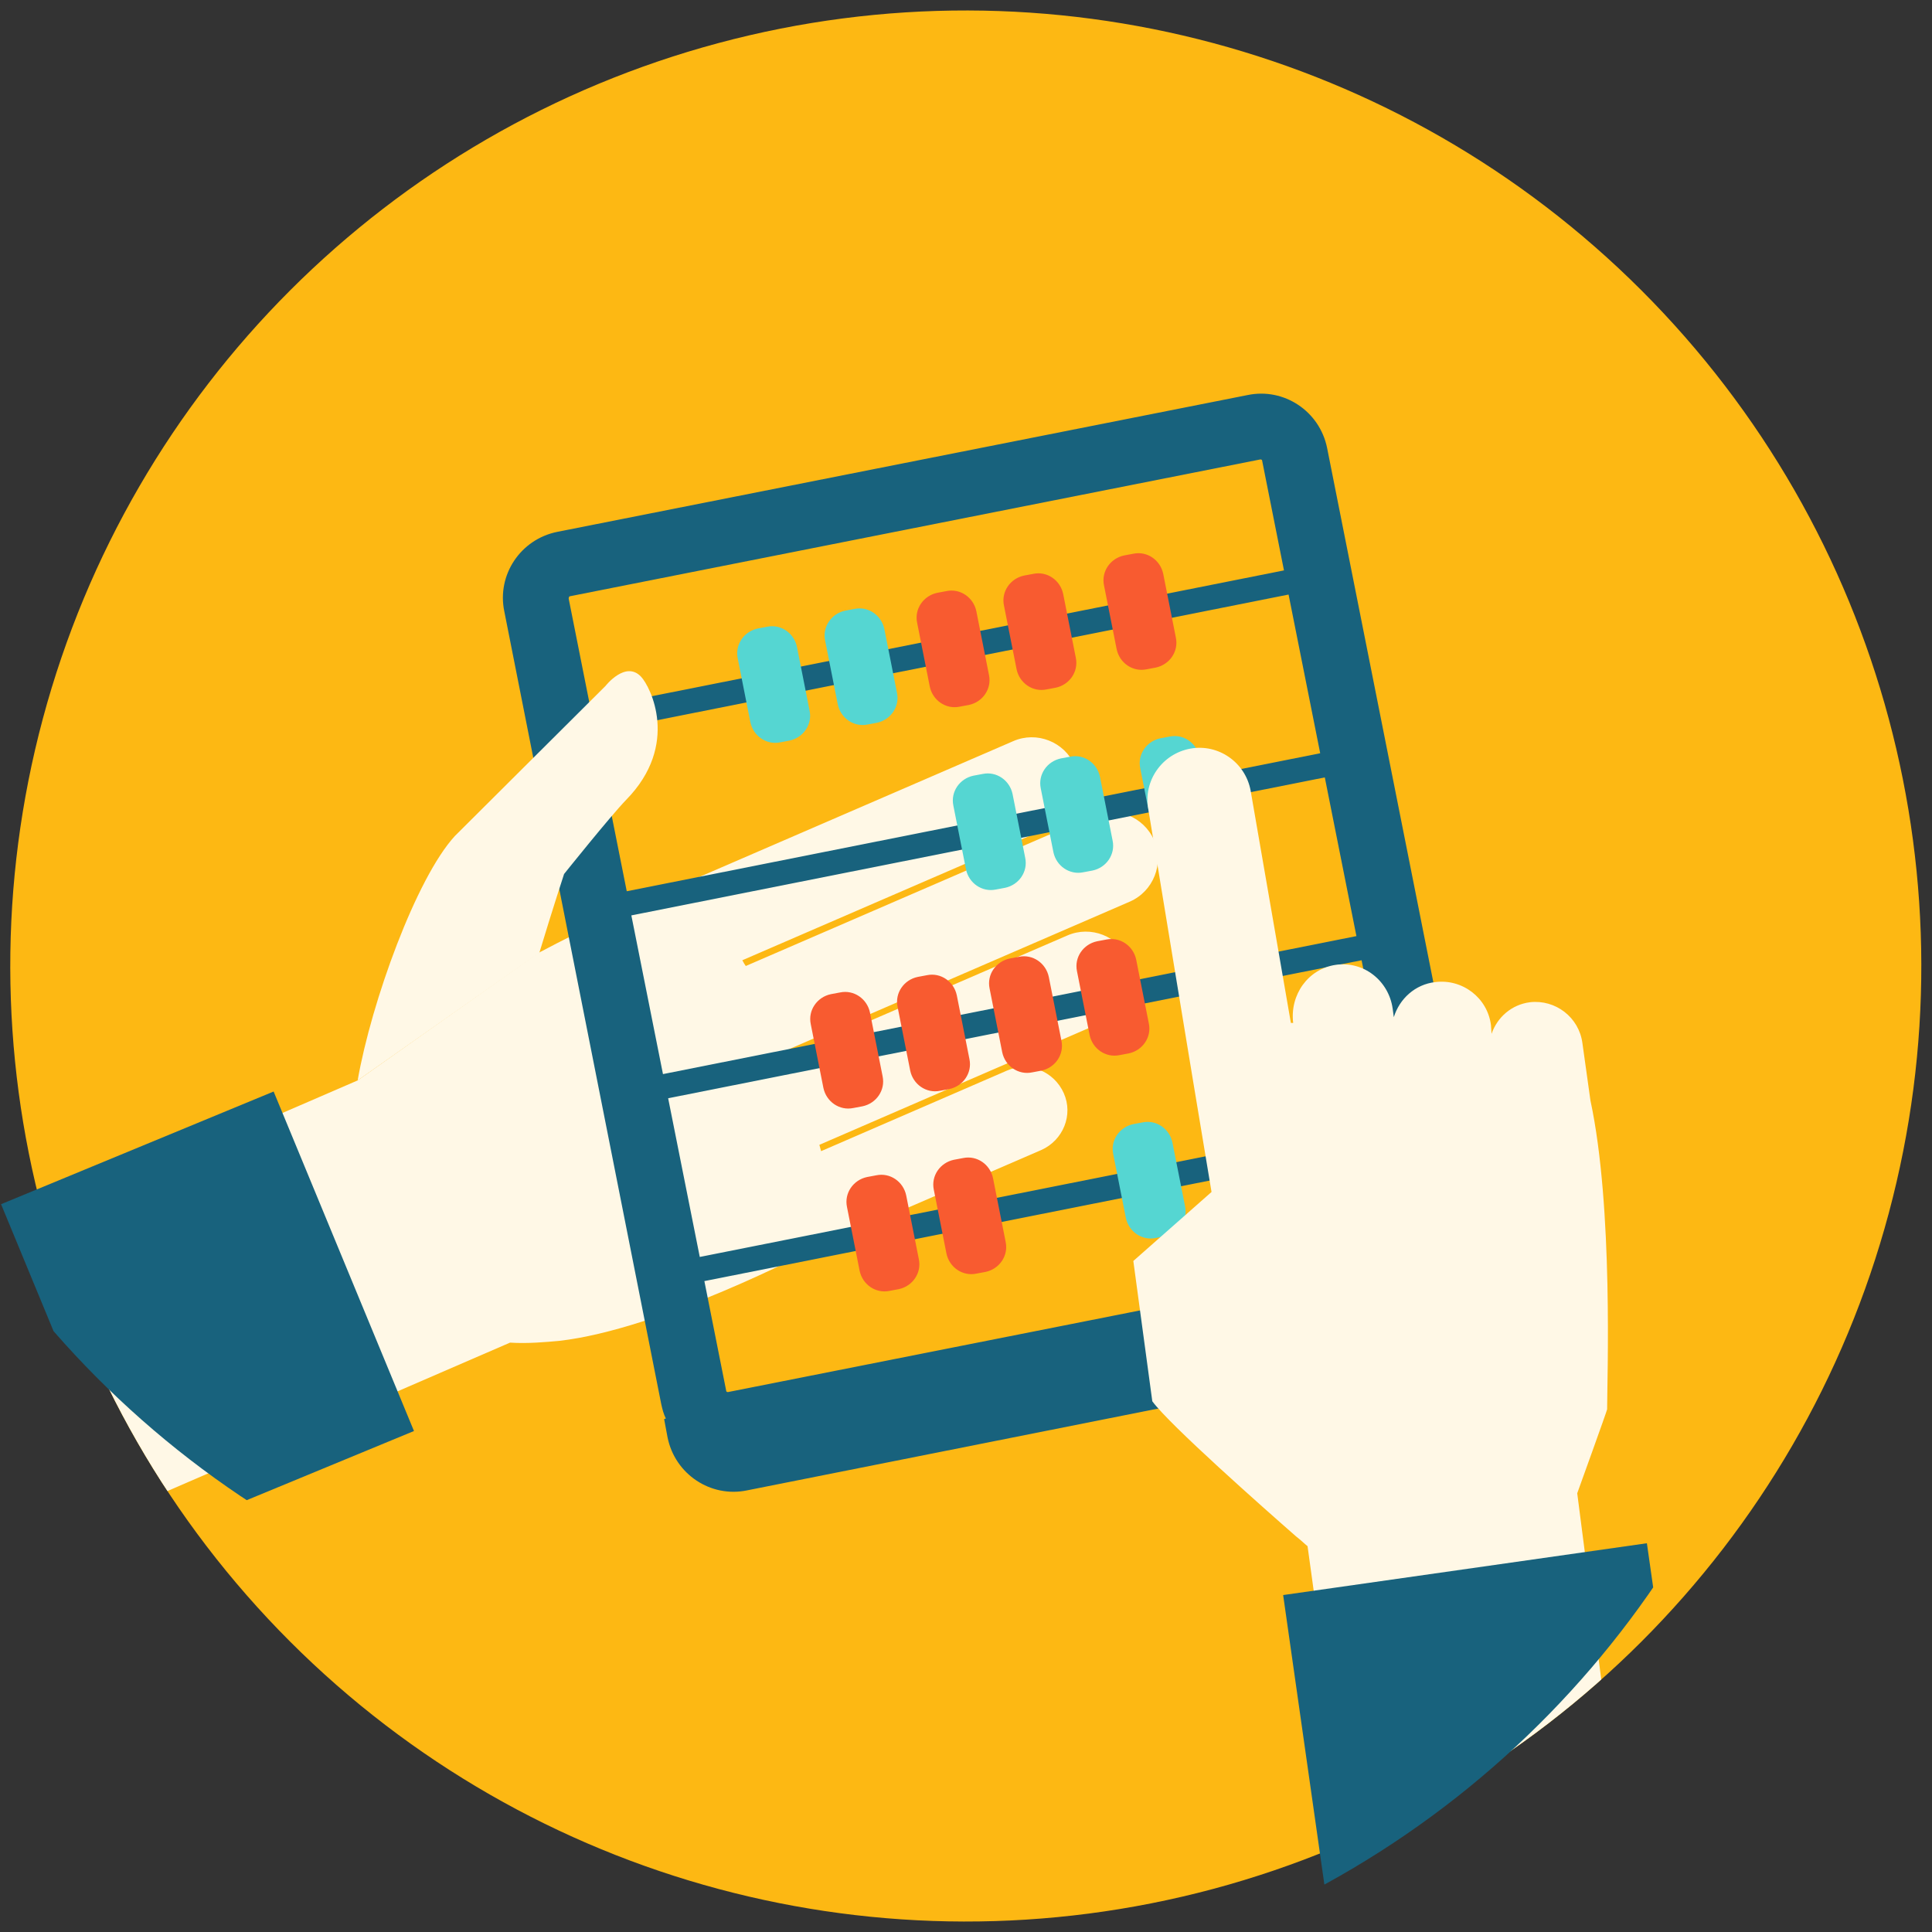 <?xml version="1.0" encoding="utf-8"?>
<!-- Generator: Adobe Illustrator 22.0.0, SVG Export Plug-In . SVG Version: 6.00 Build 0)  -->
<svg version="1.1" id="Layer_1" xmlns="http://www.w3.org/2000/svg" xmlns:xlink="http://www.w3.org/1999/xlink" x="0px" y="0px"
	 viewBox="0 0 336 336" style="enable-background:new 0 0 336 336;" xml:space="preserve">
<rect x="0" y="0" width="336" height="336" fill="#333333" stroke="none"/>
<style type="text/css">
	.st0{clip-path:url(#SVGID_2_);fill:#FFF8E6;}
	.st1{clip-path:url(#SVGID_2_);}
	.st2{fill:#18627D;}
	.st3{fill:#55D6D2;}
	.st4{fill:#F85B30;}
	.st5{clip-path:url(#SVGID_2_);fill:#18627D;}
</style>
<g>
	<g>
		<defs>
			
				<ellipse id="SVGID_1_" transform="matrix(0.707 -0.707 0.707 0.707 -69.588 168)" cx="168" cy="168" rx="166.2" ry="166.2"/>
		</defs>
		<use xlink:href="#SVGID_1_"  style="overflow:visible;fill:#FDB813;"/>
		<clipPath id="SVGID_2_">
			<use xlink:href="#SVGID_1_"  style="overflow:visible;"/>
		</clipPath>
		<path class="st0" d="M62.2,187.9l-68.4,29.6l20.8,48.1l74.1-32.1c3.1,0.2,6.2-0.1,8.5-0.3c17.7-2,43.9-15.8,43.9-15.8
			c0,0,0-0.1,0-0.1l40-17.3c3.8-1.7,5.6-6.1,3.9-9.9c-1.7-3.8-6.1-5.6-9.9-3.9l-32.3,14c-0.1-0.4-0.2-0.7-0.3-1.1l49.6-21.5
			c4.1-1.8,6-6.6,4.2-10.7c-1.8-4.1-6.6-6-10.7-4.2l-48.3,20.9c-0.1-0.3-0.3-0.6-0.4-1l59.6-25.8c4.1-1.8,6-6.6,4.2-10.7
			c-1.8-4.1-6.6-6-10.7-4.2l-60.3,26.1c-0.2-0.3-0.4-0.6-0.6-1l53.6-23.2c4.1-1.8,6-6.6,4.2-10.7c-1.8-4.1-6.6-6-10.7-4.2l-62.4,27
			c0,0,0,0-0.1,0c-6.1,2.6-17.8,8.6-20.2,9.9L62.2,187.9z"/>
		<g class="st1">
			<path class="st2" d="M259.3,221.4l-0.6-3.2l-0.3,0.1c0-0.8,0-1.7-0.2-2.6L230.8,77.9c-1.3-6.4-7.5-10.5-13.8-9.2L96.9,92.5
				c-6.4,1.3-10.5,7.5-9.2,13.8L115,244.2c0.2,0.9,0.4,1.7,0.8,2.5l-0.3,0.1l0.6,3.2c1.3,6.4,7.5,10.5,13.8,9.2L250,235.3
				C256.4,234,260.5,227.8,259.3,221.4z M235.9,162.8l-120.6,24l-5.5-27.6l120.6-24L235.9,162.8z M229.6,131L109,155l-5.5-27.6
				l120.6-24L229.6,131z M99.1,103.7l120.1-23.8c0.2,0,0.3,0.1,0.3,0.2l3.8,19.1l-120.6,24l-3.8-19.1
				C98.9,103.9,99,103.7,99.1,103.7z M116.2,191l120.6-24l5.5,27.6l-120.6,24L116.2,191z M246.7,218.3l-120.1,23.8
				c-0.2,0-0.3-0.1-0.3-0.2l-3.8-19.1l120.6-24l3.8,19.1C246.9,218.1,246.8,218.3,246.7,218.3z"/>
			<path class="st3" d="M140.8,123.6c0.5,2.4-1.1,4.7-3.5,5.2l-1.6,0.3c-2.4,0.5-4.7-1.1-5.2-3.5l-2.2-11.1
				c-0.5-2.4,1.1-4.7,3.5-5.2l1.6-0.3c2.4-0.5,4.7,1.1,5.2,3.5L140.8,123.6z"/>
			<path class="st3" d="M156,120.5c0.5,2.4-1.1,4.7-3.5,5.2l-1.6,0.3c-2.4,0.5-4.7-1.1-5.2-3.5l-2.2-11.1c-0.5-2.4,1.1-4.7,3.5-5.2
				l1.6-0.3c2.4-0.5,4.7,1.1,5.2,3.5L156,120.5z"/>
			<path class="st4" d="M159.8,219c0.5,2.4-1.1,4.7-3.5,5.2l-1.6,0.3c-2.4,0.5-4.7-1.1-5.2-3.5l-2.2-11.1c-0.5-2.4,1.1-4.7,3.5-5.2
				l1.6-0.3c2.4-0.5,4.7,1.1,5.2,3.5L159.8,219z"/>
			<path class="st4" d="M174.9,216c0.5,2.4-1.1,4.7-3.5,5.2l-1.6,0.3c-2.4,0.5-4.7-1.1-5.2-3.5l-2.2-11.1c-0.5-2.4,1.1-4.7,3.5-5.2
				l1.6-0.3c2.4-0.5,4.7,1.1,5.2,3.5L174.9,216z"/>
			<path class="st4" d="M172,117.4c0.5,2.4-1.1,4.7-3.5,5.2l-1.6,0.3c-2.4,0.5-4.7-1.1-5.2-3.5l-2.2-11.1c-0.5-2.4,1.1-4.7,3.5-5.2
				l1.6-0.3c2.4-0.5,4.7,1.1,5.2,3.5L172,117.4z"/>
			<path class="st4" d="M187.1,114.4c0.5,2.4-1.1,4.7-3.5,5.2l-1.6,0.3c-2.4,0.5-4.7-1.1-5.2-3.5l-2.2-11.1
				c-0.5-2.4,1.1-4.7,3.5-5.2l1.6-0.3c2.4-0.5,4.7,1.1,5.2,3.5L187.1,114.4z"/>
			<path class="st4" d="M153.5,187.2c0.5,2.4-1.1,4.7-3.5,5.2l-1.6,0.3c-2.4,0.5-4.7-1.1-5.2-3.5l-2.2-11.1
				c-0.5-2.4,1.1-4.7,3.5-5.2l1.6-0.3c2.4-0.5,4.7,1.1,5.2,3.5L153.5,187.2z"/>
			<path class="st4" d="M168.6,184.2c0.5,2.4-1.1,4.7-3.5,5.2l-1.6,0.3c-2.4,0.5-4.7-1.1-5.2-3.5l-2.2-11.1
				c-0.5-2.4,1.1-4.7,3.5-5.2l1.6-0.3c2.4-0.5,4.7,1.1,5.2,3.5L168.6,184.2z"/>
			<path class="st4" d="M184.6,181c0.5,2.4-1.1,4.7-3.5,5.2l-1.6,0.3c-2.4,0.5-4.7-1.1-5.2-3.5l-2.2-11.1c-0.5-2.4,1.1-4.7,3.5-5.2
				l1.6-0.3c2.4-0.5,4.7,1.1,5.2,3.5L184.6,181z"/>
			<path class="st4" d="M199.8,178c0.5,2.4-1.1,4.7-3.5,5.2l-1.6,0.3c-2.4,0.5-4.7-1.1-5.2-3.5l-2.2-11.1c-0.5-2.4,1.1-4.7,3.5-5.2
				l1.6-0.3c2.4-0.5,4.7,1.1,5.2,3.5L199.8,178z"/>
			<path class="st4" d="M204.5,110.9c0.5,2.4-1.1,4.7-3.5,5.2l-1.6,0.3c-2.4,0.5-4.7-1.1-5.2-3.5l-2.2-11.1
				c-0.5-2.4,1.1-4.7,3.5-5.2l1.6-0.3c2.4-0.5,4.7,1.1,5.2,3.5L204.5,110.9z"/>
			<path class="st3" d="M206.1,209.8c0.5,2.4-1.1,4.7-3.5,5.2l-1.6,0.3c-2.4,0.5-4.7-1.1-5.2-3.5l-2.2-11.1
				c-0.5-2.4,1.1-4.7,3.5-5.2l1.6-0.3c2.4-0.5,4.7,1.1,5.2,3.5L206.1,209.8z"/>
			<path class="st4" d="M223.4,206.4c0.5,2.4-1.1,4.7-3.5,5.2l-1.6,0.3c-2.4,0.5-4.7-1.1-5.2-3.5l-2.2-11.1
				c-0.5-2.4,1.1-4.7,3.5-5.2l1.6-0.3c2.4-0.5,4.7,1.1,5.2,3.5L223.4,206.4z"/>
			<path class="st3" d="M178.3,149.2c0.5,2.4-1.1,4.7-3.5,5.2l-1.6,0.3c-2.4,0.5-4.7-1.1-5.2-3.5l-2.2-11.1
				c-0.5-2.4,1.1-4.7,3.5-5.2l1.6-0.3c2.4-0.5,4.7,1.1,5.2,3.5L178.3,149.2z"/>
			<path class="st3" d="M193.5,146.2c0.5,2.4-1.1,4.7-3.5,5.2l-1.6,0.3c-2.4,0.5-4.7-1.1-5.2-3.5l-2.2-11.1
				c-0.5-2.4,1.1-4.7,3.5-5.2l1.6-0.3c2.4-0.5,4.7,1.1,5.2,3.5L193.5,146.2z"/>
			<path class="st3" d="M210.8,142.7c0.5,2.4-1.1,4.7-3.5,5.2l-1.6,0.3c-2.4,0.5-4.7-1.1-5.2-3.5l-2.2-11.1
				c-0.5-2.4,1.1-4.7,3.5-5.2l1.6-0.3c2.4-0.5,4.7,1.1,5.2,3.5L210.8,142.7z"/>
		</g>
		<path class="st0" d="M93.8,165.7c2.3-7.6,4.3-13.7,4.3-13.7s8-10,10.8-12.9c9.4-9.6,4.2-19.7,2.6-21.4c-2.7-2.9-6.2,1.6-6.2,1.6
			l-26.2,26.1c-6.7,7.3-14.5,28.8-16.9,42.5L93.8,165.7z"/>
		<path class="st0" d="M276.6,191.4l-1.4-10c-0.6-4.5-4.7-7.6-9.1-7.1c-3.2,0.4-5.7,2.6-6.7,5.5l-0.1-1.5c-0.6-4.8-5-8.1-9.7-7.5
			c-3.5,0.4-6.2,2.9-7.2,6.1l-0.2-1.5c-0.7-4.9-5.1-8.3-9.9-7.6c-4.8,0.7-8,5.2-7.4,10.1l0,0c-0.1,0-0.1,0-0.2,0c0,0,0,0,0,0
			c0,0,0,0,0,0c-0.1,0-0.1,0-0.2,0l-7-40.4c-0.9-4.9-5.6-8.2-10.5-7.3c-4.9,0.9-8.2,5.6-7.3,10.5c0,0,7.5,45.7,11,66.6l-13.6,12
			l3.3,24.4c3,4.1,19.4,18.6,25,23.5c0.9,0.7,1.6,1.4,2,1.7l7.2,52.2l46.8-6.4l-7.1-55c0,0,5.2-14.4,5.2-14.6
			C279.5,239.9,280.6,210,276.6,191.4z"/>
		
			<rect x="226.4" y="272.7" transform="matrix(0.99 -0.141 0.141 0.99 -39.431 39.35)" class="st5" width="63.9" height="51.3"/>
		
			<rect x="10.5" y="197.2" transform="matrix(0.924 -0.382 0.382 0.924 -84.847 31.224)" class="st5" width="51.3" height="63.9"/>
	</g>
</g>
</svg>
